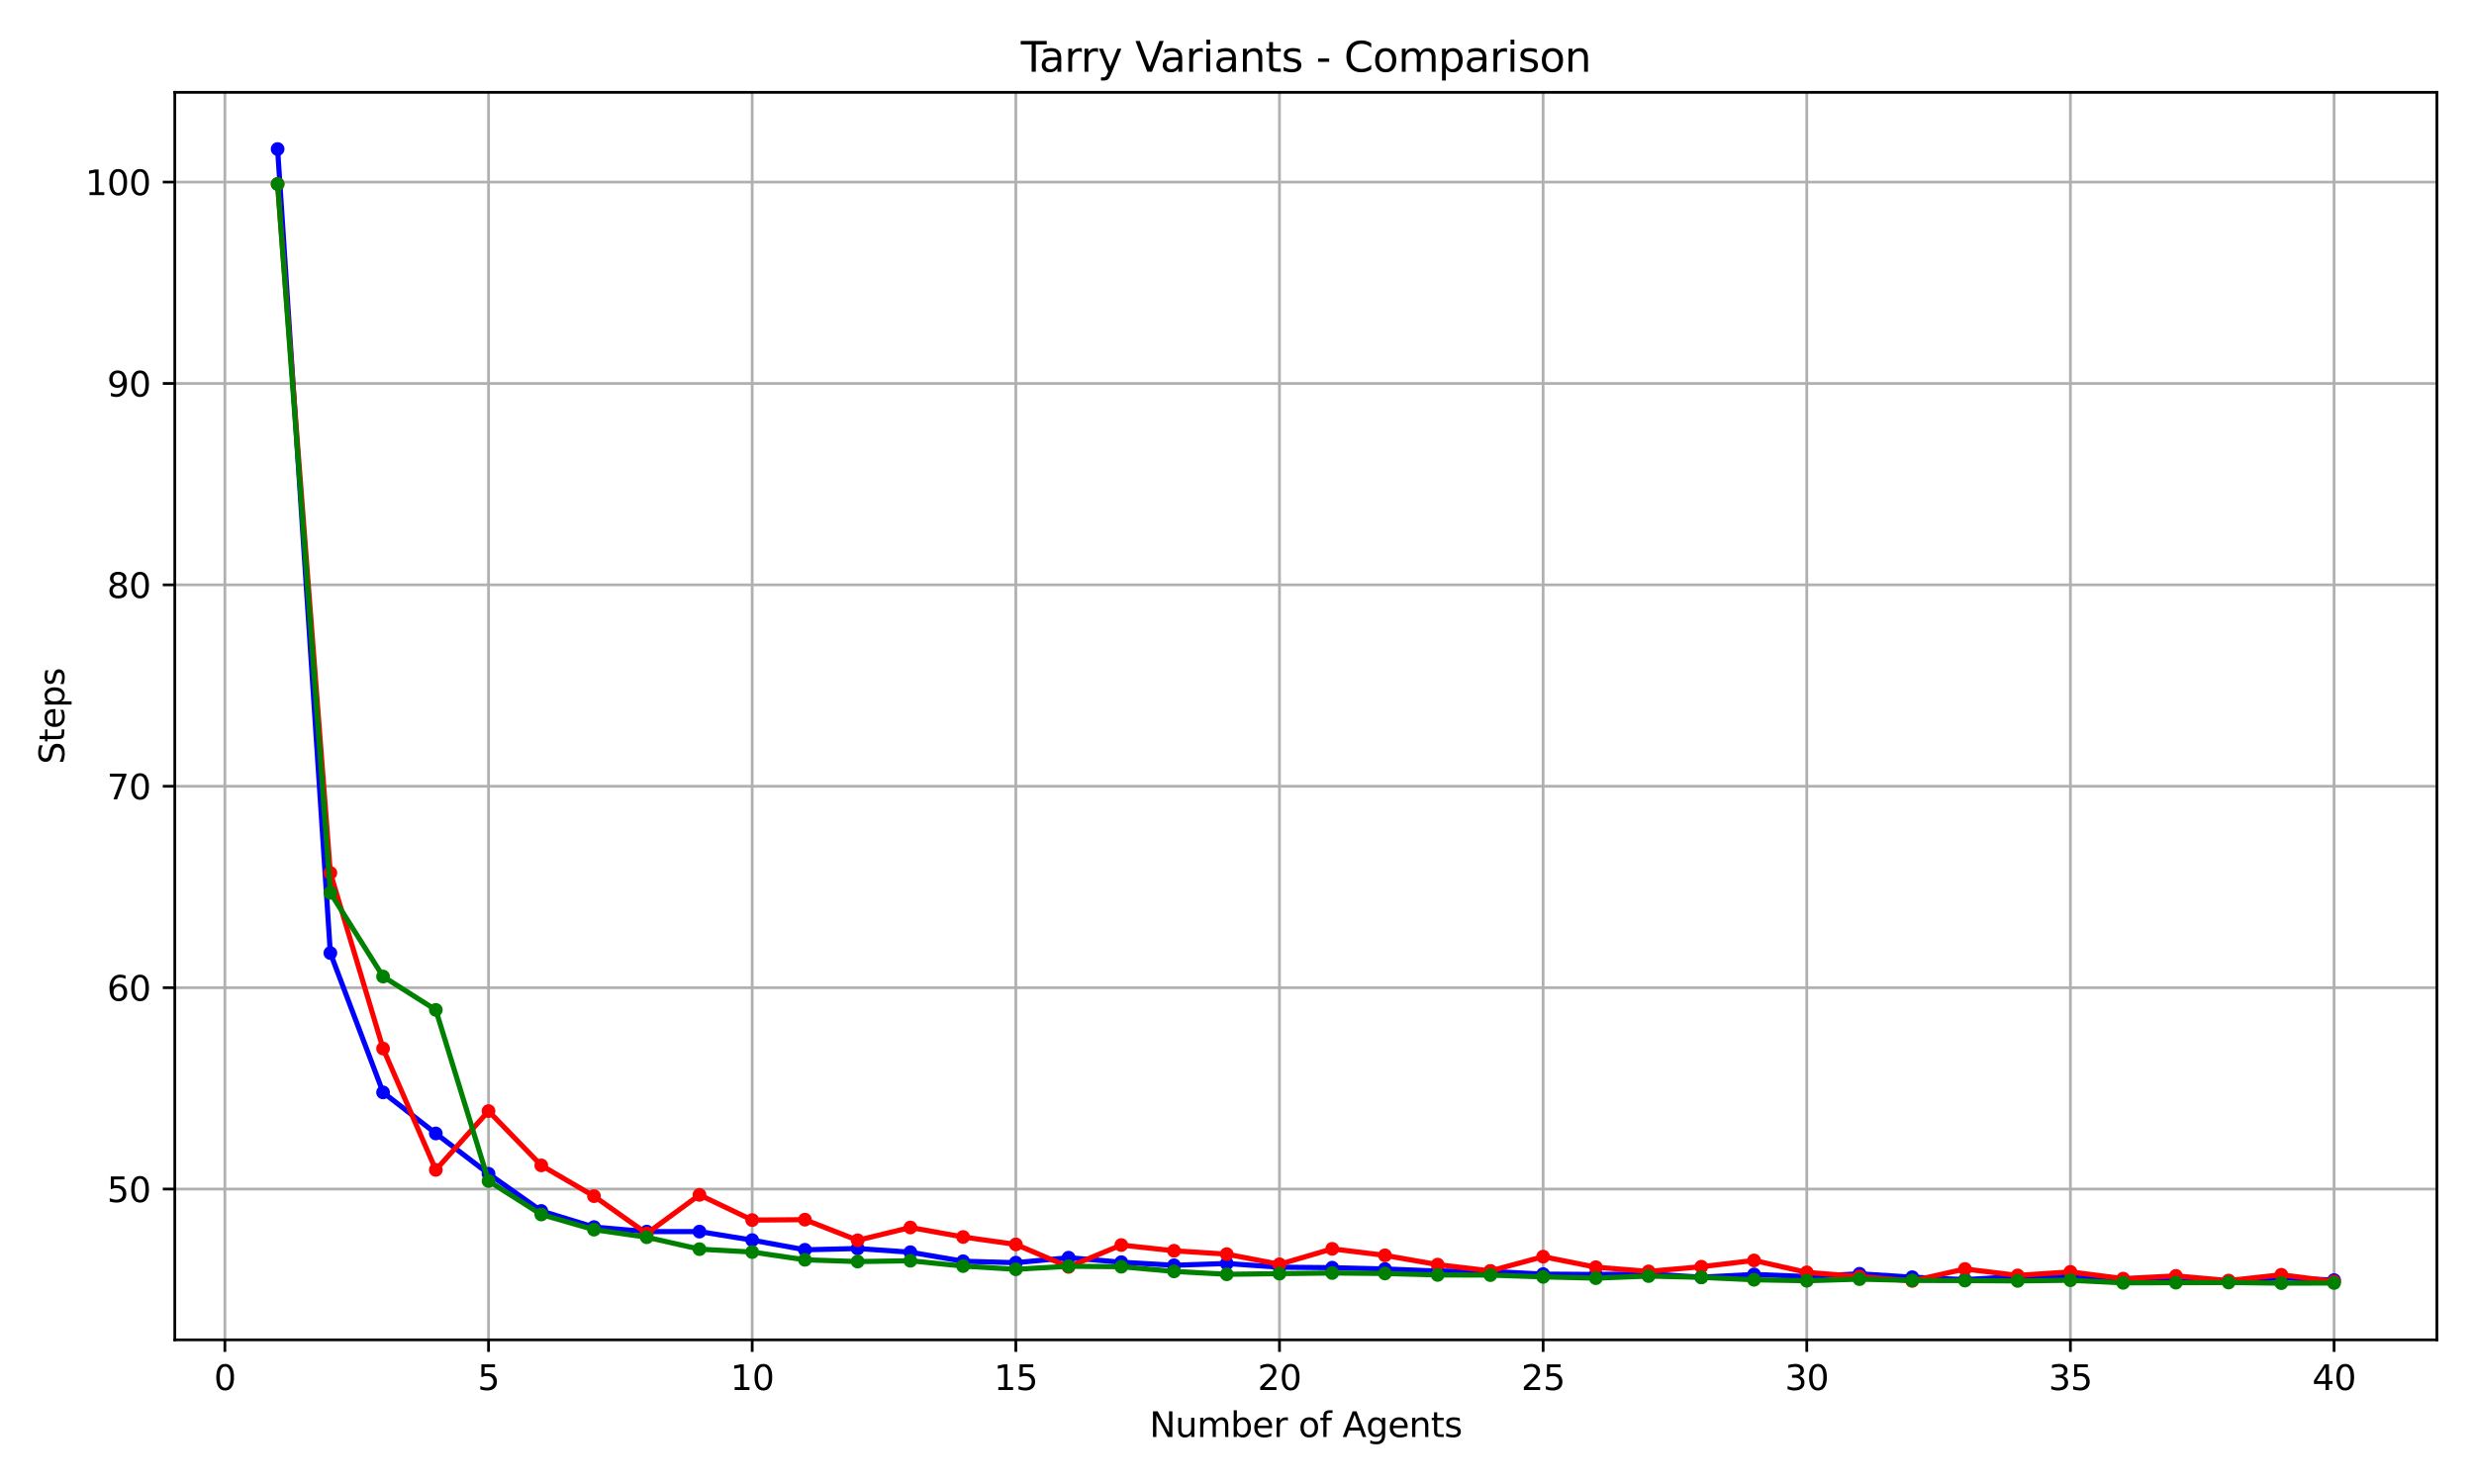<?xml version="1.0" encoding="utf-8" standalone="no"?>
<!DOCTYPE svg PUBLIC "-//W3C//DTD SVG 1.1//EN"
  "http://www.w3.org/Graphics/SVG/1.1/DTD/svg11.dtd">
<svg xmlns:xlink="http://www.w3.org/1999/xlink" width="720pt" height="432pt" viewBox="0 0 720 432" xmlns="http://www.w3.org/2000/svg" version="1.1">
 <defs>
  <style type="text/css">*{stroke-linejoin: round; stroke-linecap: butt}</style>
 </defs>
 <g id="figure_1">
  <g id="patch_1">
   <path d="M 0 432 
L 720 432 
L 720 0 
L 0 0 
z
" style="fill: #ffffff"/>
  </g>
  <g id="axes_1">
   <g id="patch_2">
    <path d="M 50.87 390.04 
L 709.2 390.04 
L 709.2 26.88 
L 50.87 26.88 
z
" style="fill: #ffffff"/>
   </g>
   <g id="matplotlib.axis_1">
    <g id="xtick_1">
     <g id="line2d_1">
      <path d="M 65.448 390.04 
L 65.448 26.88 
" clip-path="url(#p64272790c8)" style="fill: none; stroke: #b0b0b0; stroke-width: 0.8; stroke-linecap: square"/>
     </g>
     <g id="line2d_2">
      <defs>
       <path id="m7ffbf66133" d="M 0 0 
L 0 3.5 
" style="stroke: #000000; stroke-width: 0.8"/>
      </defs>
      <g>
       <use xlink:href="#m7ffbf66133" x="65.448" y="390.04" style="stroke: #000000; stroke-width: 0.8"/>
      </g>
     </g>
     <g id="text_1">
      <!-- 0 -->
      <g transform="translate(62.267 404.638) scale(0.1 -0.1)">
       <defs>
        <path id="DejaVuSans-30" d="M 2034 4250 
Q 1547 4250 1301 3770 
Q 1056 3291 1056 2328 
Q 1056 1369 1301 889 
Q 1547 409 2034 409 
Q 2525 409 2770 889 
Q 3016 1369 3016 2328 
Q 3016 3291 2770 3770 
Q 2525 4250 2034 4250 
z
M 2034 4750 
Q 2819 4750 3233 4129 
Q 3647 3509 3647 2328 
Q 3647 1150 3233 529 
Q 2819 -91 2034 -91 
Q 1250 -91 836 529 
Q 422 1150 422 2328 
Q 422 3509 836 4129 
Q 1250 4750 2034 4750 
z
" transform="scale(0.016)"/>
       </defs>
       <use xlink:href="#DejaVuSans-30"/>
      </g>
     </g>
    </g>
    <g id="xtick_2">
     <g id="line2d_3">
      <path d="M 142.177 390.04 
L 142.177 26.88 
" clip-path="url(#p64272790c8)" style="fill: none; stroke: #b0b0b0; stroke-width: 0.8; stroke-linecap: square"/>
     </g>
     <g id="line2d_4">
      <g>
       <use xlink:href="#m7ffbf66133" x="142.177" y="390.04" style="stroke: #000000; stroke-width: 0.8"/>
      </g>
     </g>
     <g id="text_2">
      <!-- 5 -->
      <g transform="translate(138.996 404.638) scale(0.1 -0.1)">
       <defs>
        <path id="DejaVuSans-35" d="M 691 4666 
L 3169 4666 
L 3169 4134 
L 1269 4134 
L 1269 2991 
Q 1406 3038 1543 3061 
Q 1681 3084 1819 3084 
Q 2600 3084 3056 2656 
Q 3513 2228 3513 1497 
Q 3513 744 3044 326 
Q 2575 -91 1722 -91 
Q 1428 -91 1123 -41 
Q 819 9 494 109 
L 494 744 
Q 775 591 1075 516 
Q 1375 441 1709 441 
Q 2250 441 2565 725 
Q 2881 1009 2881 1497 
Q 2881 1984 2565 2268 
Q 2250 2553 1709 2553 
Q 1456 2553 1204 2497 
Q 953 2441 691 2322 
L 691 4666 
z
" transform="scale(0.016)"/>
       </defs>
       <use xlink:href="#DejaVuSans-35"/>
      </g>
     </g>
    </g>
    <g id="xtick_3">
     <g id="line2d_5">
      <path d="M 218.905 390.04 
L 218.905 26.88 
" clip-path="url(#p64272790c8)" style="fill: none; stroke: #b0b0b0; stroke-width: 0.8; stroke-linecap: square"/>
     </g>
     <g id="line2d_6">
      <g>
       <use xlink:href="#m7ffbf66133" x="218.905" y="390.04" style="stroke: #000000; stroke-width: 0.8"/>
      </g>
     </g>
     <g id="text_3">
      <!-- 10 -->
      <g transform="translate(212.543 404.638) scale(0.1 -0.1)">
       <defs>
        <path id="DejaVuSans-31" d="M 794 531 
L 1825 531 
L 1825 4091 
L 703 3866 
L 703 4441 
L 1819 4666 
L 2450 4666 
L 2450 531 
L 3481 531 
L 3481 0 
L 794 0 
L 794 531 
z
" transform="scale(0.016)"/>
       </defs>
       <use xlink:href="#DejaVuSans-31"/>
       <use xlink:href="#DejaVuSans-30" x="63.623"/>
      </g>
     </g>
    </g>
    <g id="xtick_4">
     <g id="line2d_7">
      <path d="M 295.634 390.04 
L 295.634 26.88 
" clip-path="url(#p64272790c8)" style="fill: none; stroke: #b0b0b0; stroke-width: 0.8; stroke-linecap: square"/>
     </g>
     <g id="line2d_8">
      <g>
       <use xlink:href="#m7ffbf66133" x="295.634" y="390.04" style="stroke: #000000; stroke-width: 0.8"/>
      </g>
     </g>
     <g id="text_4">
      <!-- 15 -->
      <g transform="translate(289.271 404.638) scale(0.1 -0.1)">
       <use xlink:href="#DejaVuSans-31"/>
       <use xlink:href="#DejaVuSans-35" x="63.623"/>
      </g>
     </g>
    </g>
    <g id="xtick_5">
     <g id="line2d_9">
      <path d="M 372.362 390.04 
L 372.362 26.88 
" clip-path="url(#p64272790c8)" style="fill: none; stroke: #b0b0b0; stroke-width: 0.8; stroke-linecap: square"/>
     </g>
     <g id="line2d_10">
      <g>
       <use xlink:href="#m7ffbf66133" x="372.362" y="390.04" style="stroke: #000000; stroke-width: 0.8"/>
      </g>
     </g>
     <g id="text_5">
      <!-- 20 -->
      <g transform="translate(366 404.638) scale(0.1 -0.1)">
       <defs>
        <path id="DejaVuSans-32" d="M 1228 531 
L 3431 531 
L 3431 0 
L 469 0 
L 469 531 
Q 828 903 1448 1529 
Q 2069 2156 2228 2338 
Q 2531 2678 2651 2914 
Q 2772 3150 2772 3378 
Q 2772 3750 2511 3984 
Q 2250 4219 1831 4219 
Q 1534 4219 1204 4116 
Q 875 4013 500 3803 
L 500 4441 
Q 881 4594 1212 4672 
Q 1544 4750 1819 4750 
Q 2544 4750 2975 4387 
Q 3406 4025 3406 3419 
Q 3406 3131 3298 2873 
Q 3191 2616 2906 2266 
Q 2828 2175 2409 1742 
Q 1991 1309 1228 531 
z
" transform="scale(0.016)"/>
       </defs>
       <use xlink:href="#DejaVuSans-32"/>
       <use xlink:href="#DejaVuSans-30" x="63.623"/>
      </g>
     </g>
    </g>
    <g id="xtick_6">
     <g id="line2d_11">
      <path d="M 449.091 390.04 
L 449.091 26.88 
" clip-path="url(#p64272790c8)" style="fill: none; stroke: #b0b0b0; stroke-width: 0.8; stroke-linecap: square"/>
     </g>
     <g id="line2d_12">
      <g>
       <use xlink:href="#m7ffbf66133" x="449.091" y="390.04" style="stroke: #000000; stroke-width: 0.8"/>
      </g>
     </g>
     <g id="text_6">
      <!-- 25 -->
      <g transform="translate(442.728 404.638) scale(0.1 -0.1)">
       <use xlink:href="#DejaVuSans-32"/>
       <use xlink:href="#DejaVuSans-35" x="63.623"/>
      </g>
     </g>
    </g>
    <g id="xtick_7">
     <g id="line2d_13">
      <path d="M 525.819 390.04 
L 525.819 26.88 
" clip-path="url(#p64272790c8)" style="fill: none; stroke: #b0b0b0; stroke-width: 0.8; stroke-linecap: square"/>
     </g>
     <g id="line2d_14">
      <g>
       <use xlink:href="#m7ffbf66133" x="525.819" y="390.04" style="stroke: #000000; stroke-width: 0.8"/>
      </g>
     </g>
     <g id="text_7">
      <!-- 30 -->
      <g transform="translate(519.457 404.638) scale(0.1 -0.1)">
       <defs>
        <path id="DejaVuSans-33" d="M 2597 2516 
Q 3050 2419 3304 2112 
Q 3559 1806 3559 1356 
Q 3559 666 3084 287 
Q 2609 -91 1734 -91 
Q 1441 -91 1130 -33 
Q 819 25 488 141 
L 488 750 
Q 750 597 1062 519 
Q 1375 441 1716 441 
Q 2309 441 2620 675 
Q 2931 909 2931 1356 
Q 2931 1769 2642 2001 
Q 2353 2234 1838 2234 
L 1294 2234 
L 1294 2753 
L 1863 2753 
Q 2328 2753 2575 2939 
Q 2822 3125 2822 3475 
Q 2822 3834 2567 4026 
Q 2313 4219 1838 4219 
Q 1578 4219 1281 4162 
Q 984 4106 628 3988 
L 628 4550 
Q 988 4650 1302 4700 
Q 1616 4750 1894 4750 
Q 2613 4750 3031 4423 
Q 3450 4097 3450 3541 
Q 3450 3153 3228 2886 
Q 3006 2619 2597 2516 
z
" transform="scale(0.016)"/>
       </defs>
       <use xlink:href="#DejaVuSans-33"/>
       <use xlink:href="#DejaVuSans-30" x="63.623"/>
      </g>
     </g>
    </g>
    <g id="xtick_8">
     <g id="line2d_15">
      <path d="M 602.547 390.04 
L 602.547 26.88 
" clip-path="url(#p64272790c8)" style="fill: none; stroke: #b0b0b0; stroke-width: 0.8; stroke-linecap: square"/>
     </g>
     <g id="line2d_16">
      <g>
       <use xlink:href="#m7ffbf66133" x="602.547" y="390.04" style="stroke: #000000; stroke-width: 0.8"/>
      </g>
     </g>
     <g id="text_8">
      <!-- 35 -->
      <g transform="translate(596.185 404.638) scale(0.1 -0.1)">
       <use xlink:href="#DejaVuSans-33"/>
       <use xlink:href="#DejaVuSans-35" x="63.623"/>
      </g>
     </g>
    </g>
    <g id="xtick_9">
     <g id="line2d_17">
      <path d="M 679.276 390.04 
L 679.276 26.88 
" clip-path="url(#p64272790c8)" style="fill: none; stroke: #b0b0b0; stroke-width: 0.8; stroke-linecap: square"/>
     </g>
     <g id="line2d_18">
      <g>
       <use xlink:href="#m7ffbf66133" x="679.276" y="390.04" style="stroke: #000000; stroke-width: 0.8"/>
      </g>
     </g>
     <g id="text_9">
      <!-- 40 -->
      <g transform="translate(672.913 404.638) scale(0.1 -0.1)">
       <defs>
        <path id="DejaVuSans-34" d="M 2419 4116 
L 825 1625 
L 2419 1625 
L 2419 4116 
z
M 2253 4666 
L 3047 4666 
L 3047 1625 
L 3713 1625 
L 3713 1100 
L 3047 1100 
L 3047 0 
L 2419 0 
L 2419 1100 
L 313 1100 
L 313 1709 
L 2253 4666 
z
" transform="scale(0.016)"/>
       </defs>
       <use xlink:href="#DejaVuSans-34"/>
       <use xlink:href="#DejaVuSans-30" x="63.623"/>
      </g>
     </g>
    </g>
    <g id="text_10">
     <!-- Number of Agents -->
     <g transform="translate(334.547 418.317) scale(0.1 -0.1)">
      <defs>
       <path id="DejaVuSans-4e" d="M 628 4666 
L 1478 4666 
L 3547 763 
L 3547 4666 
L 4159 4666 
L 4159 0 
L 3309 0 
L 1241 3903 
L 1241 0 
L 628 0 
L 628 4666 
z
" transform="scale(0.016)"/>
       <path id="DejaVuSans-75" d="M 544 1381 
L 544 3500 
L 1119 3500 
L 1119 1403 
Q 1119 906 1312 657 
Q 1506 409 1894 409 
Q 2359 409 2629 706 
Q 2900 1003 2900 1516 
L 2900 3500 
L 3475 3500 
L 3475 0 
L 2900 0 
L 2900 538 
Q 2691 219 2414 64 
Q 2138 -91 1772 -91 
Q 1169 -91 856 284 
Q 544 659 544 1381 
z
M 1991 3584 
L 1991 3584 
z
" transform="scale(0.016)"/>
       <path id="DejaVuSans-6d" d="M 3328 2828 
Q 3544 3216 3844 3400 
Q 4144 3584 4550 3584 
Q 5097 3584 5394 3201 
Q 5691 2819 5691 2113 
L 5691 0 
L 5113 0 
L 5113 2094 
Q 5113 2597 4934 2840 
Q 4756 3084 4391 3084 
Q 3944 3084 3684 2787 
Q 3425 2491 3425 1978 
L 3425 0 
L 2847 0 
L 2847 2094 
Q 2847 2600 2669 2842 
Q 2491 3084 2119 3084 
Q 1678 3084 1418 2786 
Q 1159 2488 1159 1978 
L 1159 0 
L 581 0 
L 581 3500 
L 1159 3500 
L 1159 2956 
Q 1356 3278 1631 3431 
Q 1906 3584 2284 3584 
Q 2666 3584 2933 3390 
Q 3200 3197 3328 2828 
z
" transform="scale(0.016)"/>
       <path id="DejaVuSans-62" d="M 3116 1747 
Q 3116 2381 2855 2742 
Q 2594 3103 2138 3103 
Q 1681 3103 1420 2742 
Q 1159 2381 1159 1747 
Q 1159 1113 1420 752 
Q 1681 391 2138 391 
Q 2594 391 2855 752 
Q 3116 1113 3116 1747 
z
M 1159 2969 
Q 1341 3281 1617 3432 
Q 1894 3584 2278 3584 
Q 2916 3584 3314 3078 
Q 3713 2572 3713 1747 
Q 3713 922 3314 415 
Q 2916 -91 2278 -91 
Q 1894 -91 1617 61 
Q 1341 213 1159 525 
L 1159 0 
L 581 0 
L 581 4863 
L 1159 4863 
L 1159 2969 
z
" transform="scale(0.016)"/>
       <path id="DejaVuSans-65" d="M 3597 1894 
L 3597 1613 
L 953 1613 
Q 991 1019 1311 708 
Q 1631 397 2203 397 
Q 2534 397 2845 478 
Q 3156 559 3463 722 
L 3463 178 
Q 3153 47 2828 -22 
Q 2503 -91 2169 -91 
Q 1331 -91 842 396 
Q 353 884 353 1716 
Q 353 2575 817 3079 
Q 1281 3584 2069 3584 
Q 2775 3584 3186 3129 
Q 3597 2675 3597 1894 
z
M 3022 2063 
Q 3016 2534 2758 2815 
Q 2500 3097 2075 3097 
Q 1594 3097 1305 2825 
Q 1016 2553 972 2059 
L 3022 2063 
z
" transform="scale(0.016)"/>
       <path id="DejaVuSans-72" d="M 2631 2963 
Q 2534 3019 2420 3045 
Q 2306 3072 2169 3072 
Q 1681 3072 1420 2755 
Q 1159 2438 1159 1844 
L 1159 0 
L 581 0 
L 581 3500 
L 1159 3500 
L 1159 2956 
Q 1341 3275 1631 3429 
Q 1922 3584 2338 3584 
Q 2397 3584 2469 3576 
Q 2541 3569 2628 3553 
L 2631 2963 
z
" transform="scale(0.016)"/>
       <path id="DejaVuSans-20" transform="scale(0.016)"/>
       <path id="DejaVuSans-6f" d="M 1959 3097 
Q 1497 3097 1228 2736 
Q 959 2375 959 1747 
Q 959 1119 1226 758 
Q 1494 397 1959 397 
Q 2419 397 2687 759 
Q 2956 1122 2956 1747 
Q 2956 2369 2687 2733 
Q 2419 3097 1959 3097 
z
M 1959 3584 
Q 2709 3584 3137 3096 
Q 3566 2609 3566 1747 
Q 3566 888 3137 398 
Q 2709 -91 1959 -91 
Q 1206 -91 779 398 
Q 353 888 353 1747 
Q 353 2609 779 3096 
Q 1206 3584 1959 3584 
z
" transform="scale(0.016)"/>
       <path id="DejaVuSans-66" d="M 2375 4863 
L 2375 4384 
L 1825 4384 
Q 1516 4384 1395 4259 
Q 1275 4134 1275 3809 
L 1275 3500 
L 2222 3500 
L 2222 3053 
L 1275 3053 
L 1275 0 
L 697 0 
L 697 3053 
L 147 3053 
L 147 3500 
L 697 3500 
L 697 3744 
Q 697 4328 969 4595 
Q 1241 4863 1831 4863 
L 2375 4863 
z
" transform="scale(0.016)"/>
       <path id="DejaVuSans-41" d="M 2188 4044 
L 1331 1722 
L 3047 1722 
L 2188 4044 
z
M 1831 4666 
L 2547 4666 
L 4325 0 
L 3669 0 
L 3244 1197 
L 1141 1197 
L 716 0 
L 50 0 
L 1831 4666 
z
" transform="scale(0.016)"/>
       <path id="DejaVuSans-67" d="M 2906 1791 
Q 2906 2416 2648 2759 
Q 2391 3103 1925 3103 
Q 1463 3103 1205 2759 
Q 947 2416 947 1791 
Q 947 1169 1205 825 
Q 1463 481 1925 481 
Q 2391 481 2648 825 
Q 2906 1169 2906 1791 
z
M 3481 434 
Q 3481 -459 3084 -895 
Q 2688 -1331 1869 -1331 
Q 1566 -1331 1297 -1286 
Q 1028 -1241 775 -1147 
L 775 -588 
Q 1028 -725 1275 -790 
Q 1522 -856 1778 -856 
Q 2344 -856 2625 -561 
Q 2906 -266 2906 331 
L 2906 616 
Q 2728 306 2450 153 
Q 2172 0 1784 0 
Q 1141 0 747 490 
Q 353 981 353 1791 
Q 353 2603 747 3093 
Q 1141 3584 1784 3584 
Q 2172 3584 2450 3431 
Q 2728 3278 2906 2969 
L 2906 3500 
L 3481 3500 
L 3481 434 
z
" transform="scale(0.016)"/>
       <path id="DejaVuSans-6e" d="M 3513 2113 
L 3513 0 
L 2938 0 
L 2938 2094 
Q 2938 2591 2744 2837 
Q 2550 3084 2163 3084 
Q 1697 3084 1428 2787 
Q 1159 2491 1159 1978 
L 1159 0 
L 581 0 
L 581 3500 
L 1159 3500 
L 1159 2956 
Q 1366 3272 1645 3428 
Q 1925 3584 2291 3584 
Q 2894 3584 3203 3211 
Q 3513 2838 3513 2113 
z
" transform="scale(0.016)"/>
       <path id="DejaVuSans-74" d="M 1172 4494 
L 1172 3500 
L 2356 3500 
L 2356 3053 
L 1172 3053 
L 1172 1153 
Q 1172 725 1289 603 
Q 1406 481 1766 481 
L 2356 481 
L 2356 0 
L 1766 0 
Q 1100 0 847 248 
Q 594 497 594 1153 
L 594 3053 
L 172 3053 
L 172 3500 
L 594 3500 
L 594 4494 
L 1172 4494 
z
" transform="scale(0.016)"/>
       <path id="DejaVuSans-73" d="M 2834 3397 
L 2834 2853 
Q 2591 2978 2328 3040 
Q 2066 3103 1784 3103 
Q 1356 3103 1142 2972 
Q 928 2841 928 2578 
Q 928 2378 1081 2264 
Q 1234 2150 1697 2047 
L 1894 2003 
Q 2506 1872 2764 1633 
Q 3022 1394 3022 966 
Q 3022 478 2636 193 
Q 2250 -91 1575 -91 
Q 1294 -91 989 -36 
Q 684 19 347 128 
L 347 722 
Q 666 556 975 473 
Q 1284 391 1588 391 
Q 1994 391 2212 530 
Q 2431 669 2431 922 
Q 2431 1156 2273 1281 
Q 2116 1406 1581 1522 
L 1381 1569 
Q 847 1681 609 1914 
Q 372 2147 372 2553 
Q 372 3047 722 3315 
Q 1072 3584 1716 3584 
Q 2034 3584 2315 3537 
Q 2597 3491 2834 3397 
z
" transform="scale(0.016)"/>
      </defs>
      <use xlink:href="#DejaVuSans-4e"/>
      <use xlink:href="#DejaVuSans-75" x="74.805"/>
      <use xlink:href="#DejaVuSans-6d" x="138.184"/>
      <use xlink:href="#DejaVuSans-62" x="235.596"/>
      <use xlink:href="#DejaVuSans-65" x="299.072"/>
      <use xlink:href="#DejaVuSans-72" x="360.596"/>
      <use xlink:href="#DejaVuSans-20" x="401.709"/>
      <use xlink:href="#DejaVuSans-6f" x="433.496"/>
      <use xlink:href="#DejaVuSans-66" x="494.678"/>
      <use xlink:href="#DejaVuSans-20" x="529.883"/>
      <use xlink:href="#DejaVuSans-41" x="561.67"/>
      <use xlink:href="#DejaVuSans-67" x="630.078"/>
      <use xlink:href="#DejaVuSans-65" x="693.555"/>
      <use xlink:href="#DejaVuSans-6e" x="755.078"/>
      <use xlink:href="#DejaVuSans-74" x="818.457"/>
      <use xlink:href="#DejaVuSans-73" x="857.666"/>
     </g>
    </g>
   </g>
   <g id="matplotlib.axis_2">
    <g id="ytick_1">
     <g id="line2d_19">
      <path d="M 50.87 346.142 
L 709.2 346.142 
" clip-path="url(#p64272790c8)" style="fill: none; stroke: #b0b0b0; stroke-width: 0.8; stroke-linecap: square"/>
     </g>
     <g id="line2d_20">
      <defs>
       <path id="mb3bab16533" d="M 0 0 
L -3.5 0 
" style="stroke: #000000; stroke-width: 0.8"/>
      </defs>
      <g>
       <use xlink:href="#mb3bab16533" x="50.87" y="346.142" style="stroke: #000000; stroke-width: 0.8"/>
      </g>
     </g>
     <g id="text_11">
      <!-- 50 -->
      <g transform="translate(31.145 349.941) scale(0.1 -0.1)">
       <use xlink:href="#DejaVuSans-35"/>
       <use xlink:href="#DejaVuSans-30" x="63.623"/>
      </g>
     </g>
    </g>
    <g id="ytick_2">
     <g id="line2d_21">
      <path d="M 50.87 287.514 
L 709.2 287.514 
" clip-path="url(#p64272790c8)" style="fill: none; stroke: #b0b0b0; stroke-width: 0.8; stroke-linecap: square"/>
     </g>
     <g id="line2d_22">
      <g>
       <use xlink:href="#mb3bab16533" x="50.87" y="287.514" style="stroke: #000000; stroke-width: 0.8"/>
      </g>
     </g>
     <g id="text_12">
      <!-- 60 -->
      <g transform="translate(31.145 291.313) scale(0.1 -0.1)">
       <defs>
        <path id="DejaVuSans-36" d="M 2113 2584 
Q 1688 2584 1439 2293 
Q 1191 2003 1191 1497 
Q 1191 994 1439 701 
Q 1688 409 2113 409 
Q 2538 409 2786 701 
Q 3034 994 3034 1497 
Q 3034 2003 2786 2293 
Q 2538 2584 2113 2584 
z
M 3366 4563 
L 3366 3988 
Q 3128 4100 2886 4159 
Q 2644 4219 2406 4219 
Q 1781 4219 1451 3797 
Q 1122 3375 1075 2522 
Q 1259 2794 1537 2939 
Q 1816 3084 2150 3084 
Q 2853 3084 3261 2657 
Q 3669 2231 3669 1497 
Q 3669 778 3244 343 
Q 2819 -91 2113 -91 
Q 1303 -91 875 529 
Q 447 1150 447 2328 
Q 447 3434 972 4092 
Q 1497 4750 2381 4750 
Q 2619 4750 2861 4703 
Q 3103 4656 3366 4563 
z
" transform="scale(0.016)"/>
       </defs>
       <use xlink:href="#DejaVuSans-36"/>
       <use xlink:href="#DejaVuSans-30" x="63.623"/>
      </g>
     </g>
    </g>
    <g id="ytick_3">
     <g id="line2d_23">
      <path d="M 50.87 228.886 
L 709.2 228.886 
" clip-path="url(#p64272790c8)" style="fill: none; stroke: #b0b0b0; stroke-width: 0.8; stroke-linecap: square"/>
     </g>
     <g id="line2d_24">
      <g>
       <use xlink:href="#mb3bab16533" x="50.87" y="228.886" style="stroke: #000000; stroke-width: 0.8"/>
      </g>
     </g>
     <g id="text_13">
      <!-- 70 -->
      <g transform="translate(31.145 232.685) scale(0.1 -0.1)">
       <defs>
        <path id="DejaVuSans-37" d="M 525 4666 
L 3525 4666 
L 3525 4397 
L 1831 0 
L 1172 0 
L 2766 4134 
L 525 4134 
L 525 4666 
z
" transform="scale(0.016)"/>
       </defs>
       <use xlink:href="#DejaVuSans-37"/>
       <use xlink:href="#DejaVuSans-30" x="63.623"/>
      </g>
     </g>
    </g>
    <g id="ytick_4">
     <g id="line2d_25">
      <path d="M 50.87 170.258 
L 709.2 170.258 
" clip-path="url(#p64272790c8)" style="fill: none; stroke: #b0b0b0; stroke-width: 0.8; stroke-linecap: square"/>
     </g>
     <g id="line2d_26">
      <g>
       <use xlink:href="#mb3bab16533" x="50.87" y="170.258" style="stroke: #000000; stroke-width: 0.8"/>
      </g>
     </g>
     <g id="text_14">
      <!-- 80 -->
      <g transform="translate(31.145 174.057) scale(0.1 -0.1)">
       <defs>
        <path id="DejaVuSans-38" d="M 2034 2216 
Q 1584 2216 1326 1975 
Q 1069 1734 1069 1313 
Q 1069 891 1326 650 
Q 1584 409 2034 409 
Q 2484 409 2743 651 
Q 3003 894 3003 1313 
Q 3003 1734 2745 1975 
Q 2488 2216 2034 2216 
z
M 1403 2484 
Q 997 2584 770 2862 
Q 544 3141 544 3541 
Q 544 4100 942 4425 
Q 1341 4750 2034 4750 
Q 2731 4750 3128 4425 
Q 3525 4100 3525 3541 
Q 3525 3141 3298 2862 
Q 3072 2584 2669 2484 
Q 3125 2378 3379 2068 
Q 3634 1759 3634 1313 
Q 3634 634 3220 271 
Q 2806 -91 2034 -91 
Q 1263 -91 848 271 
Q 434 634 434 1313 
Q 434 1759 690 2068 
Q 947 2378 1403 2484 
z
M 1172 3481 
Q 1172 3119 1398 2916 
Q 1625 2713 2034 2713 
Q 2441 2713 2670 2916 
Q 2900 3119 2900 3481 
Q 2900 3844 2670 4047 
Q 2441 4250 2034 4250 
Q 1625 4250 1398 4047 
Q 1172 3844 1172 3481 
z
" transform="scale(0.016)"/>
       </defs>
       <use xlink:href="#DejaVuSans-38"/>
       <use xlink:href="#DejaVuSans-30" x="63.623"/>
      </g>
     </g>
    </g>
    <g id="ytick_5">
     <g id="line2d_27">
      <path d="M 50.87 111.63 
L 709.2 111.63 
" clip-path="url(#p64272790c8)" style="fill: none; stroke: #b0b0b0; stroke-width: 0.8; stroke-linecap: square"/>
     </g>
     <g id="line2d_28">
      <g>
       <use xlink:href="#mb3bab16533" x="50.87" y="111.63" style="stroke: #000000; stroke-width: 0.8"/>
      </g>
     </g>
     <g id="text_15">
      <!-- 90 -->
      <g transform="translate(31.145 115.429) scale(0.1 -0.1)">
       <defs>
        <path id="DejaVuSans-39" d="M 703 97 
L 703 672 
Q 941 559 1184 500 
Q 1428 441 1663 441 
Q 2288 441 2617 861 
Q 2947 1281 2994 2138 
Q 2813 1869 2534 1725 
Q 2256 1581 1919 1581 
Q 1219 1581 811 2004 
Q 403 2428 403 3163 
Q 403 3881 828 4315 
Q 1253 4750 1959 4750 
Q 2769 4750 3195 4129 
Q 3622 3509 3622 2328 
Q 3622 1225 3098 567 
Q 2575 -91 1691 -91 
Q 1453 -91 1209 -44 
Q 966 3 703 97 
z
M 1959 2075 
Q 2384 2075 2632 2365 
Q 2881 2656 2881 3163 
Q 2881 3666 2632 3958 
Q 2384 4250 1959 4250 
Q 1534 4250 1286 3958 
Q 1038 3666 1038 3163 
Q 1038 2656 1286 2365 
Q 1534 2075 1959 2075 
z
" transform="scale(0.016)"/>
       </defs>
       <use xlink:href="#DejaVuSans-39"/>
       <use xlink:href="#DejaVuSans-30" x="63.623"/>
      </g>
     </g>
    </g>
    <g id="ytick_6">
     <g id="line2d_29">
      <path d="M 50.87 53.002 
L 709.2 53.002 
" clip-path="url(#p64272790c8)" style="fill: none; stroke: #b0b0b0; stroke-width: 0.8; stroke-linecap: square"/>
     </g>
     <g id="line2d_30">
      <g>
       <use xlink:href="#mb3bab16533" x="50.87" y="53.002" style="stroke: #000000; stroke-width: 0.8"/>
      </g>
     </g>
     <g id="text_16">
      <!-- 100 -->
      <g transform="translate(24.782 56.801) scale(0.1 -0.1)">
       <use xlink:href="#DejaVuSans-31"/>
       <use xlink:href="#DejaVuSans-30" x="63.623"/>
       <use xlink:href="#DejaVuSans-30" x="127.246"/>
      </g>
     </g>
    </g>
    <g id="text_17">
     <!-- Steps -->
     <g transform="translate(18.703 222.45) rotate(-90) scale(0.1 -0.1)">
      <defs>
       <path id="DejaVuSans-53" d="M 3425 4513 
L 3425 3897 
Q 3066 4069 2747 4153 
Q 2428 4238 2131 4238 
Q 1616 4238 1336 4038 
Q 1056 3838 1056 3469 
Q 1056 3159 1242 3001 
Q 1428 2844 1947 2747 
L 2328 2669 
Q 3034 2534 3370 2195 
Q 3706 1856 3706 1288 
Q 3706 609 3251 259 
Q 2797 -91 1919 -91 
Q 1588 -91 1214 -16 
Q 841 59 441 206 
L 441 856 
Q 825 641 1194 531 
Q 1563 422 1919 422 
Q 2459 422 2753 634 
Q 3047 847 3047 1241 
Q 3047 1584 2836 1778 
Q 2625 1972 2144 2069 
L 1759 2144 
Q 1053 2284 737 2584 
Q 422 2884 422 3419 
Q 422 4038 858 4394 
Q 1294 4750 2059 4750 
Q 2388 4750 2728 4690 
Q 3069 4631 3425 4513 
z
" transform="scale(0.016)"/>
       <path id="DejaVuSans-70" d="M 1159 525 
L 1159 -1331 
L 581 -1331 
L 581 3500 
L 1159 3500 
L 1159 2969 
Q 1341 3281 1617 3432 
Q 1894 3584 2278 3584 
Q 2916 3584 3314 3078 
Q 3713 2572 3713 1747 
Q 3713 922 3314 415 
Q 2916 -91 2278 -91 
Q 1894 -91 1617 61 
Q 1341 213 1159 525 
z
M 3116 1747 
Q 3116 2381 2855 2742 
Q 2594 3103 2138 3103 
Q 1681 3103 1420 2742 
Q 1159 2381 1159 1747 
Q 1159 1113 1420 752 
Q 1681 391 2138 391 
Q 2594 391 2855 752 
Q 3116 1113 3116 1747 
z
" transform="scale(0.016)"/>
      </defs>
      <use xlink:href="#DejaVuSans-53"/>
      <use xlink:href="#DejaVuSans-74" x="63.477"/>
      <use xlink:href="#DejaVuSans-65" x="102.686"/>
      <use xlink:href="#DejaVuSans-70" x="164.209"/>
      <use xlink:href="#DejaVuSans-73" x="227.686"/>
     </g>
    </g>
   </g>
   <g id="line2d_31">
    <path d="M 80.794 43.387 
L 96.14 277.43 
L 111.485 318 
L 126.831 329.96 
L 142.177 341.686 
L 157.523 352.52 
L 172.868 357.211 
L 188.214 358.524 
L 203.56 358.524 
L 218.905 361.01 
L 234.251 363.824 
L 249.597 363.449 
L 264.942 364.527 
L 280.288 367.154 
L 295.634 367.576 
L 310.979 366.122 
L 326.325 367.435 
L 341.671 368.327 
L 357.016 367.811 
L 372.362 368.889 
L 387.708 369.03 
L 403.054 369.405 
L 418.399 370.015 
L 433.745 370.109 
L 449.091 370.906 
L 464.436 371 
L 479.782 370.859 
L 495.128 371.797 
L 510.473 371 
L 525.819 371.61 
L 541.165 370.812 
L 556.51 371.797 
L 571.856 372.501 
L 587.202 371.61 
L 602.547 371.469 
L 617.893 372.454 
L 633.239 372.407 
L 648.585 372.923 
L 663.93 371.985 
L 679.276 372.642 
" clip-path="url(#p64272790c8)" style="fill: none; stroke: #0000ff; stroke-width: 1.5; stroke-linecap: square"/>
    <defs>
     <path id="m67da2586eb" d="M 0 1.5 
C 0.398 1.5 0.779 1.342 1.061 1.061 
C 1.342 0.779 1.5 0.398 1.5 0 
C 1.5 -0.398 1.342 -0.779 1.061 -1.061 
C 0.779 -1.342 0.398 -1.5 0 -1.5 
C -0.398 -1.5 -0.779 -1.342 -1.061 -1.061 
C -1.342 -0.779 -1.5 -0.398 -1.5 0 
C -1.5 0.398 -1.342 0.779 -1.061 1.061 
C -0.779 1.342 -0.398 1.5 0 1.5 
z
" style="stroke: #0000ff"/>
    </defs>
    <g clip-path="url(#p64272790c8)">
     <use xlink:href="#m67da2586eb" x="80.794" y="43.387" style="fill: #0000ff; stroke: #0000ff"/>
     <use xlink:href="#m67da2586eb" x="96.14" y="277.43" style="fill: #0000ff; stroke: #0000ff"/>
     <use xlink:href="#m67da2586eb" x="111.485" y="318" style="fill: #0000ff; stroke: #0000ff"/>
     <use xlink:href="#m67da2586eb" x="126.831" y="329.96" style="fill: #0000ff; stroke: #0000ff"/>
     <use xlink:href="#m67da2586eb" x="142.177" y="341.686" style="fill: #0000ff; stroke: #0000ff"/>
     <use xlink:href="#m67da2586eb" x="157.523" y="352.52" style="fill: #0000ff; stroke: #0000ff"/>
     <use xlink:href="#m67da2586eb" x="172.868" y="357.211" style="fill: #0000ff; stroke: #0000ff"/>
     <use xlink:href="#m67da2586eb" x="188.214" y="358.524" style="fill: #0000ff; stroke: #0000ff"/>
     <use xlink:href="#m67da2586eb" x="203.56" y="358.524" style="fill: #0000ff; stroke: #0000ff"/>
     <use xlink:href="#m67da2586eb" x="218.905" y="361.01" style="fill: #0000ff; stroke: #0000ff"/>
     <use xlink:href="#m67da2586eb" x="234.251" y="363.824" style="fill: #0000ff; stroke: #0000ff"/>
     <use xlink:href="#m67da2586eb" x="249.597" y="363.449" style="fill: #0000ff; stroke: #0000ff"/>
     <use xlink:href="#m67da2586eb" x="264.942" y="364.527" style="fill: #0000ff; stroke: #0000ff"/>
     <use xlink:href="#m67da2586eb" x="280.288" y="367.154" style="fill: #0000ff; stroke: #0000ff"/>
     <use xlink:href="#m67da2586eb" x="295.634" y="367.576" style="fill: #0000ff; stroke: #0000ff"/>
     <use xlink:href="#m67da2586eb" x="310.979" y="366.122" style="fill: #0000ff; stroke: #0000ff"/>
     <use xlink:href="#m67da2586eb" x="326.325" y="367.435" style="fill: #0000ff; stroke: #0000ff"/>
     <use xlink:href="#m67da2586eb" x="341.671" y="368.327" style="fill: #0000ff; stroke: #0000ff"/>
     <use xlink:href="#m67da2586eb" x="357.016" y="367.811" style="fill: #0000ff; stroke: #0000ff"/>
     <use xlink:href="#m67da2586eb" x="372.362" y="368.889" style="fill: #0000ff; stroke: #0000ff"/>
     <use xlink:href="#m67da2586eb" x="387.708" y="369.03" style="fill: #0000ff; stroke: #0000ff"/>
     <use xlink:href="#m67da2586eb" x="403.054" y="369.405" style="fill: #0000ff; stroke: #0000ff"/>
     <use xlink:href="#m67da2586eb" x="418.399" y="370.015" style="fill: #0000ff; stroke: #0000ff"/>
     <use xlink:href="#m67da2586eb" x="433.745" y="370.109" style="fill: #0000ff; stroke: #0000ff"/>
     <use xlink:href="#m67da2586eb" x="449.091" y="370.906" style="fill: #0000ff; stroke: #0000ff"/>
     <use xlink:href="#m67da2586eb" x="464.436" y="371" style="fill: #0000ff; stroke: #0000ff"/>
     <use xlink:href="#m67da2586eb" x="479.782" y="370.859" style="fill: #0000ff; stroke: #0000ff"/>
     <use xlink:href="#m67da2586eb" x="495.128" y="371.797" style="fill: #0000ff; stroke: #0000ff"/>
     <use xlink:href="#m67da2586eb" x="510.473" y="371" style="fill: #0000ff; stroke: #0000ff"/>
     <use xlink:href="#m67da2586eb" x="525.819" y="371.61" style="fill: #0000ff; stroke: #0000ff"/>
     <use xlink:href="#m67da2586eb" x="541.165" y="370.812" style="fill: #0000ff; stroke: #0000ff"/>
     <use xlink:href="#m67da2586eb" x="556.51" y="371.797" style="fill: #0000ff; stroke: #0000ff"/>
     <use xlink:href="#m67da2586eb" x="571.856" y="372.501" style="fill: #0000ff; stroke: #0000ff"/>
     <use xlink:href="#m67da2586eb" x="587.202" y="371.61" style="fill: #0000ff; stroke: #0000ff"/>
     <use xlink:href="#m67da2586eb" x="602.547" y="371.469" style="fill: #0000ff; stroke: #0000ff"/>
     <use xlink:href="#m67da2586eb" x="617.893" y="372.454" style="fill: #0000ff; stroke: #0000ff"/>
     <use xlink:href="#m67da2586eb" x="633.239" y="372.407" style="fill: #0000ff; stroke: #0000ff"/>
     <use xlink:href="#m67da2586eb" x="648.585" y="372.923" style="fill: #0000ff; stroke: #0000ff"/>
     <use xlink:href="#m67da2586eb" x="663.93" y="371.985" style="fill: #0000ff; stroke: #0000ff"/>
     <use xlink:href="#m67da2586eb" x="679.276" y="372.642" style="fill: #0000ff; stroke: #0000ff"/>
    </g>
   </g>
   <g id="line2d_32">
    <path d="M 80.794 53.565 
L 96.14 254.119 
L 111.485 305.243 
L 126.831 340.56 
L 142.177 323.441 
L 157.523 339.247 
L 172.868 348.205 
L 188.214 359.087 
L 203.56 347.83 
L 218.905 355.17 
L 234.251 355.053 
L 249.597 361.057 
L 264.942 357.328 
L 280.288 360.095 
L 295.634 362.253 
L 310.979 368.796 
L 326.325 362.44 
L 341.671 364.105 
L 357.016 365.09 
L 372.362 368.045 
L 387.708 363.543 
L 403.054 365.442 
L 418.399 368.139 
L 433.745 369.968 
L 449.091 365.817 
L 464.436 368.889 
L 479.782 370.109 
L 495.128 368.749 
L 510.473 366.92 
L 525.819 370.39 
L 541.165 371.61 
L 556.51 372.876 
L 571.856 369.405 
L 587.202 371.281 
L 602.547 370.25 
L 617.893 372.219 
L 633.239 371.422 
L 648.585 372.782 
L 663.93 371.094 
L 679.276 373.064 
" clip-path="url(#p64272790c8)" style="fill: none; stroke: #ff0000; stroke-width: 1.5; stroke-linecap: square"/>
    <defs>
     <path id="m5c4e293390" d="M 0 1.5 
C 0.398 1.5 0.779 1.342 1.061 1.061 
C 1.342 0.779 1.5 0.398 1.5 0 
C 1.5 -0.398 1.342 -0.779 1.061 -1.061 
C 0.779 -1.342 0.398 -1.5 0 -1.5 
C -0.398 -1.5 -0.779 -1.342 -1.061 -1.061 
C -1.342 -0.779 -1.5 -0.398 -1.5 0 
C -1.5 0.398 -1.342 0.779 -1.061 1.061 
C -0.779 1.342 -0.398 1.5 0 1.5 
z
" style="stroke: #ff0000"/>
    </defs>
    <g clip-path="url(#p64272790c8)">
     <use xlink:href="#m5c4e293390" x="80.794" y="53.565" style="fill: #ff0000; stroke: #ff0000"/>
     <use xlink:href="#m5c4e293390" x="96.14" y="254.119" style="fill: #ff0000; stroke: #ff0000"/>
     <use xlink:href="#m5c4e293390" x="111.485" y="305.243" style="fill: #ff0000; stroke: #ff0000"/>
     <use xlink:href="#m5c4e293390" x="126.831" y="340.56" style="fill: #ff0000; stroke: #ff0000"/>
     <use xlink:href="#m5c4e293390" x="142.177" y="323.441" style="fill: #ff0000; stroke: #ff0000"/>
     <use xlink:href="#m5c4e293390" x="157.523" y="339.247" style="fill: #ff0000; stroke: #ff0000"/>
     <use xlink:href="#m5c4e293390" x="172.868" y="348.205" style="fill: #ff0000; stroke: #ff0000"/>
     <use xlink:href="#m5c4e293390" x="188.214" y="359.087" style="fill: #ff0000; stroke: #ff0000"/>
     <use xlink:href="#m5c4e293390" x="203.56" y="347.83" style="fill: #ff0000; stroke: #ff0000"/>
     <use xlink:href="#m5c4e293390" x="218.905" y="355.17" style="fill: #ff0000; stroke: #ff0000"/>
     <use xlink:href="#m5c4e293390" x="234.251" y="355.053" style="fill: #ff0000; stroke: #ff0000"/>
     <use xlink:href="#m5c4e293390" x="249.597" y="361.057" style="fill: #ff0000; stroke: #ff0000"/>
     <use xlink:href="#m5c4e293390" x="264.942" y="357.328" style="fill: #ff0000; stroke: #ff0000"/>
     <use xlink:href="#m5c4e293390" x="280.288" y="360.095" style="fill: #ff0000; stroke: #ff0000"/>
     <use xlink:href="#m5c4e293390" x="295.634" y="362.253" style="fill: #ff0000; stroke: #ff0000"/>
     <use xlink:href="#m5c4e293390" x="310.979" y="368.796" style="fill: #ff0000; stroke: #ff0000"/>
     <use xlink:href="#m5c4e293390" x="326.325" y="362.44" style="fill: #ff0000; stroke: #ff0000"/>
     <use xlink:href="#m5c4e293390" x="341.671" y="364.105" style="fill: #ff0000; stroke: #ff0000"/>
     <use xlink:href="#m5c4e293390" x="357.016" y="365.09" style="fill: #ff0000; stroke: #ff0000"/>
     <use xlink:href="#m5c4e293390" x="372.362" y="368.045" style="fill: #ff0000; stroke: #ff0000"/>
     <use xlink:href="#m5c4e293390" x="387.708" y="363.543" style="fill: #ff0000; stroke: #ff0000"/>
     <use xlink:href="#m5c4e293390" x="403.054" y="365.442" style="fill: #ff0000; stroke: #ff0000"/>
     <use xlink:href="#m5c4e293390" x="418.399" y="368.139" style="fill: #ff0000; stroke: #ff0000"/>
     <use xlink:href="#m5c4e293390" x="433.745" y="369.968" style="fill: #ff0000; stroke: #ff0000"/>
     <use xlink:href="#m5c4e293390" x="449.091" y="365.817" style="fill: #ff0000; stroke: #ff0000"/>
     <use xlink:href="#m5c4e293390" x="464.436" y="368.889" style="fill: #ff0000; stroke: #ff0000"/>
     <use xlink:href="#m5c4e293390" x="479.782" y="370.109" style="fill: #ff0000; stroke: #ff0000"/>
     <use xlink:href="#m5c4e293390" x="495.128" y="368.749" style="fill: #ff0000; stroke: #ff0000"/>
     <use xlink:href="#m5c4e293390" x="510.473" y="366.92" style="fill: #ff0000; stroke: #ff0000"/>
     <use xlink:href="#m5c4e293390" x="525.819" y="370.39" style="fill: #ff0000; stroke: #ff0000"/>
     <use xlink:href="#m5c4e293390" x="541.165" y="371.61" style="fill: #ff0000; stroke: #ff0000"/>
     <use xlink:href="#m5c4e293390" x="556.51" y="372.876" style="fill: #ff0000; stroke: #ff0000"/>
     <use xlink:href="#m5c4e293390" x="571.856" y="369.405" style="fill: #ff0000; stroke: #ff0000"/>
     <use xlink:href="#m5c4e293390" x="587.202" y="371.281" style="fill: #ff0000; stroke: #ff0000"/>
     <use xlink:href="#m5c4e293390" x="602.547" y="370.25" style="fill: #ff0000; stroke: #ff0000"/>
     <use xlink:href="#m5c4e293390" x="617.893" y="372.219" style="fill: #ff0000; stroke: #ff0000"/>
     <use xlink:href="#m5c4e293390" x="633.239" y="371.422" style="fill: #ff0000; stroke: #ff0000"/>
     <use xlink:href="#m5c4e293390" x="648.585" y="372.782" style="fill: #ff0000; stroke: #ff0000"/>
     <use xlink:href="#m5c4e293390" x="663.93" y="371.094" style="fill: #ff0000; stroke: #ff0000"/>
     <use xlink:href="#m5c4e293390" x="679.276" y="373.064" style="fill: #ff0000; stroke: #ff0000"/>
    </g>
   </g>
   <g id="line2d_33">
    <path d="M 80.794 53.565 
L 96.14 259.888 
L 111.485 284.278 
L 126.831 293.986 
L 142.177 343.797 
L 157.523 353.552 
L 172.868 357.961 
L 188.214 360.166 
L 203.56 363.636 
L 218.905 364.481 
L 234.251 366.732 
L 249.597 367.248 
L 264.942 367.013 
L 280.288 368.561 
L 295.634 369.499 
L 310.979 368.608 
L 326.325 368.749 
L 341.671 370.109 
L 357.016 370.953 
L 372.362 370.765 
L 387.708 370.578 
L 403.054 370.719 
L 418.399 371.141 
L 433.745 371.188 
L 449.091 371.704 
L 464.436 372.079 
L 479.782 371.469 
L 495.128 371.844 
L 510.473 372.548 
L 525.819 372.829 
L 541.165 372.36 
L 556.51 372.735 
L 571.856 372.782 
L 587.202 372.876 
L 602.547 372.688 
L 617.893 373.439 
L 633.239 373.392 
L 648.585 373.345 
L 663.93 373.533 
L 679.276 373.486 
" clip-path="url(#p64272790c8)" style="fill: none; stroke: #008000; stroke-width: 1.5; stroke-linecap: square"/>
    <defs>
     <path id="me7b85975d2" d="M 0 1.5 
C 0.398 1.5 0.779 1.342 1.061 1.061 
C 1.342 0.779 1.5 0.398 1.5 0 
C 1.5 -0.398 1.342 -0.779 1.061 -1.061 
C 0.779 -1.342 0.398 -1.5 0 -1.5 
C -0.398 -1.5 -0.779 -1.342 -1.061 -1.061 
C -1.342 -0.779 -1.5 -0.398 -1.5 0 
C -1.5 0.398 -1.342 0.779 -1.061 1.061 
C -0.779 1.342 -0.398 1.5 0 1.5 
z
" style="stroke: #008000"/>
    </defs>
    <g clip-path="url(#p64272790c8)">
     <use xlink:href="#me7b85975d2" x="80.794" y="53.565" style="fill: #008000; stroke: #008000"/>
     <use xlink:href="#me7b85975d2" x="96.14" y="259.888" style="fill: #008000; stroke: #008000"/>
     <use xlink:href="#me7b85975d2" x="111.485" y="284.278" style="fill: #008000; stroke: #008000"/>
     <use xlink:href="#me7b85975d2" x="126.831" y="293.986" style="fill: #008000; stroke: #008000"/>
     <use xlink:href="#me7b85975d2" x="142.177" y="343.797" style="fill: #008000; stroke: #008000"/>
     <use xlink:href="#me7b85975d2" x="157.523" y="353.552" style="fill: #008000; stroke: #008000"/>
     <use xlink:href="#me7b85975d2" x="172.868" y="357.961" style="fill: #008000; stroke: #008000"/>
     <use xlink:href="#me7b85975d2" x="188.214" y="360.166" style="fill: #008000; stroke: #008000"/>
     <use xlink:href="#me7b85975d2" x="203.56" y="363.636" style="fill: #008000; stroke: #008000"/>
     <use xlink:href="#me7b85975d2" x="218.905" y="364.481" style="fill: #008000; stroke: #008000"/>
     <use xlink:href="#me7b85975d2" x="234.251" y="366.732" style="fill: #008000; stroke: #008000"/>
     <use xlink:href="#me7b85975d2" x="249.597" y="367.248" style="fill: #008000; stroke: #008000"/>
     <use xlink:href="#me7b85975d2" x="264.942" y="367.013" style="fill: #008000; stroke: #008000"/>
     <use xlink:href="#me7b85975d2" x="280.288" y="368.561" style="fill: #008000; stroke: #008000"/>
     <use xlink:href="#me7b85975d2" x="295.634" y="369.499" style="fill: #008000; stroke: #008000"/>
     <use xlink:href="#me7b85975d2" x="310.979" y="368.608" style="fill: #008000; stroke: #008000"/>
     <use xlink:href="#me7b85975d2" x="326.325" y="368.749" style="fill: #008000; stroke: #008000"/>
     <use xlink:href="#me7b85975d2" x="341.671" y="370.109" style="fill: #008000; stroke: #008000"/>
     <use xlink:href="#me7b85975d2" x="357.016" y="370.953" style="fill: #008000; stroke: #008000"/>
     <use xlink:href="#me7b85975d2" x="372.362" y="370.765" style="fill: #008000; stroke: #008000"/>
     <use xlink:href="#me7b85975d2" x="387.708" y="370.578" style="fill: #008000; stroke: #008000"/>
     <use xlink:href="#me7b85975d2" x="403.054" y="370.719" style="fill: #008000; stroke: #008000"/>
     <use xlink:href="#me7b85975d2" x="418.399" y="371.141" style="fill: #008000; stroke: #008000"/>
     <use xlink:href="#me7b85975d2" x="433.745" y="371.188" style="fill: #008000; stroke: #008000"/>
     <use xlink:href="#me7b85975d2" x="449.091" y="371.704" style="fill: #008000; stroke: #008000"/>
     <use xlink:href="#me7b85975d2" x="464.436" y="372.079" style="fill: #008000; stroke: #008000"/>
     <use xlink:href="#me7b85975d2" x="479.782" y="371.469" style="fill: #008000; stroke: #008000"/>
     <use xlink:href="#me7b85975d2" x="495.128" y="371.844" style="fill: #008000; stroke: #008000"/>
     <use xlink:href="#me7b85975d2" x="510.473" y="372.548" style="fill: #008000; stroke: #008000"/>
     <use xlink:href="#me7b85975d2" x="525.819" y="372.829" style="fill: #008000; stroke: #008000"/>
     <use xlink:href="#me7b85975d2" x="541.165" y="372.36" style="fill: #008000; stroke: #008000"/>
     <use xlink:href="#me7b85975d2" x="556.51" y="372.735" style="fill: #008000; stroke: #008000"/>
     <use xlink:href="#me7b85975d2" x="571.856" y="372.782" style="fill: #008000; stroke: #008000"/>
     <use xlink:href="#me7b85975d2" x="587.202" y="372.876" style="fill: #008000; stroke: #008000"/>
     <use xlink:href="#me7b85975d2" x="602.547" y="372.688" style="fill: #008000; stroke: #008000"/>
     <use xlink:href="#me7b85975d2" x="617.893" y="373.439" style="fill: #008000; stroke: #008000"/>
     <use xlink:href="#me7b85975d2" x="633.239" y="373.392" style="fill: #008000; stroke: #008000"/>
     <use xlink:href="#me7b85975d2" x="648.585" y="373.345" style="fill: #008000; stroke: #008000"/>
     <use xlink:href="#me7b85975d2" x="663.93" y="373.533" style="fill: #008000; stroke: #008000"/>
     <use xlink:href="#me7b85975d2" x="679.276" y="373.486" style="fill: #008000; stroke: #008000"/>
    </g>
   </g>
   <g id="patch_3">
    <path d="M 50.87 390.04 
L 50.87 26.88 
" style="fill: none; stroke: #000000; stroke-width: 0.8; stroke-linejoin: miter; stroke-linecap: square"/>
   </g>
   <g id="patch_4">
    <path d="M 709.2 390.04 
L 709.2 26.88 
" style="fill: none; stroke: #000000; stroke-width: 0.8; stroke-linejoin: miter; stroke-linecap: square"/>
   </g>
   <g id="patch_5">
    <path d="M 50.87 390.04 
L 709.2 390.04 
" style="fill: none; stroke: #000000; stroke-width: 0.8; stroke-linejoin: miter; stroke-linecap: square"/>
   </g>
   <g id="patch_6">
    <path d="M 50.87 26.88 
L 709.2 26.88 
" style="fill: none; stroke: #000000; stroke-width: 0.8; stroke-linejoin: miter; stroke-linecap: square"/>
   </g>
   <g id="text_18">
    <!-- Tarry Variants - Comparison -->
    <g transform="translate(297.088 20.88) scale(0.12 -0.12)">
     <defs>
      <path id="DejaVuSans-54" d="M -19 4666 
L 3928 4666 
L 3928 4134 
L 2272 4134 
L 2272 0 
L 1638 0 
L 1638 4134 
L -19 4134 
L -19 4666 
z
" transform="scale(0.016)"/>
      <path id="DejaVuSans-61" d="M 2194 1759 
Q 1497 1759 1228 1600 
Q 959 1441 959 1056 
Q 959 750 1161 570 
Q 1363 391 1709 391 
Q 2188 391 2477 730 
Q 2766 1069 2766 1631 
L 2766 1759 
L 2194 1759 
z
M 3341 1997 
L 3341 0 
L 2766 0 
L 2766 531 
Q 2569 213 2275 61 
Q 1981 -91 1556 -91 
Q 1019 -91 701 211 
Q 384 513 384 1019 
Q 384 1609 779 1909 
Q 1175 2209 1959 2209 
L 2766 2209 
L 2766 2266 
Q 2766 2663 2505 2880 
Q 2244 3097 1772 3097 
Q 1472 3097 1187 3025 
Q 903 2953 641 2809 
L 641 3341 
Q 956 3463 1253 3523 
Q 1550 3584 1831 3584 
Q 2591 3584 2966 3190 
Q 3341 2797 3341 1997 
z
" transform="scale(0.016)"/>
      <path id="DejaVuSans-79" d="M 2059 -325 
Q 1816 -950 1584 -1140 
Q 1353 -1331 966 -1331 
L 506 -1331 
L 506 -850 
L 844 -850 
Q 1081 -850 1212 -737 
Q 1344 -625 1503 -206 
L 1606 56 
L 191 3500 
L 800 3500 
L 1894 763 
L 2988 3500 
L 3597 3500 
L 2059 -325 
z
" transform="scale(0.016)"/>
      <path id="DejaVuSans-56" d="M 1831 0 
L 50 4666 
L 709 4666 
L 2188 738 
L 3669 4666 
L 4325 4666 
L 2547 0 
L 1831 0 
z
" transform="scale(0.016)"/>
      <path id="DejaVuSans-69" d="M 603 3500 
L 1178 3500 
L 1178 0 
L 603 0 
L 603 3500 
z
M 603 4863 
L 1178 4863 
L 1178 4134 
L 603 4134 
L 603 4863 
z
" transform="scale(0.016)"/>
      <path id="DejaVuSans-2d" d="M 313 2009 
L 1997 2009 
L 1997 1497 
L 313 1497 
L 313 2009 
z
" transform="scale(0.016)"/>
      <path id="DejaVuSans-43" d="M 4122 4306 
L 4122 3641 
Q 3803 3938 3442 4084 
Q 3081 4231 2675 4231 
Q 1875 4231 1450 3742 
Q 1025 3253 1025 2328 
Q 1025 1406 1450 917 
Q 1875 428 2675 428 
Q 3081 428 3442 575 
Q 3803 722 4122 1019 
L 4122 359 
Q 3791 134 3420 21 
Q 3050 -91 2638 -91 
Q 1578 -91 968 557 
Q 359 1206 359 2328 
Q 359 3453 968 4101 
Q 1578 4750 2638 4750 
Q 3056 4750 3426 4639 
Q 3797 4528 4122 4306 
z
" transform="scale(0.016)"/>
     </defs>
     <use xlink:href="#DejaVuSans-54"/>
     <use xlink:href="#DejaVuSans-61" x="44.584"/>
     <use xlink:href="#DejaVuSans-72" x="105.863"/>
     <use xlink:href="#DejaVuSans-72" x="145.227"/>
     <use xlink:href="#DejaVuSans-79" x="186.34"/>
     <use xlink:href="#DejaVuSans-20" x="245.52"/>
     <use xlink:href="#DejaVuSans-56" x="277.307"/>
     <use xlink:href="#DejaVuSans-61" x="337.965"/>
     <use xlink:href="#DejaVuSans-72" x="399.244"/>
     <use xlink:href="#DejaVuSans-69" x="440.357"/>
     <use xlink:href="#DejaVuSans-61" x="468.141"/>
     <use xlink:href="#DejaVuSans-6e" x="529.42"/>
     <use xlink:href="#DejaVuSans-74" x="592.799"/>
     <use xlink:href="#DejaVuSans-73" x="632.008"/>
     <use xlink:href="#DejaVuSans-20" x="684.107"/>
     <use xlink:href="#DejaVuSans-2d" x="715.895"/>
     <use xlink:href="#DejaVuSans-20" x="751.979"/>
     <use xlink:href="#DejaVuSans-43" x="783.766"/>
     <use xlink:href="#DejaVuSans-6f" x="853.59"/>
     <use xlink:href="#DejaVuSans-6d" x="914.771"/>
     <use xlink:href="#DejaVuSans-70" x="1012.184"/>
     <use xlink:href="#DejaVuSans-61" x="1075.66"/>
     <use xlink:href="#DejaVuSans-72" x="1136.939"/>
     <use xlink:href="#DejaVuSans-69" x="1178.053"/>
     <use xlink:href="#DejaVuSans-73" x="1205.836"/>
     <use xlink:href="#DejaVuSans-6f" x="1257.936"/>
     <use xlink:href="#DejaVuSans-6e" x="1319.117"/>
    </g>
   </g>
  </g>
 </g>
 <defs>
  <clipPath id="p64272790c8">
   <rect x="50.87" y="26.88" width="658.33" height="363.16"/>
  </clipPath>
 </defs>
</svg>
